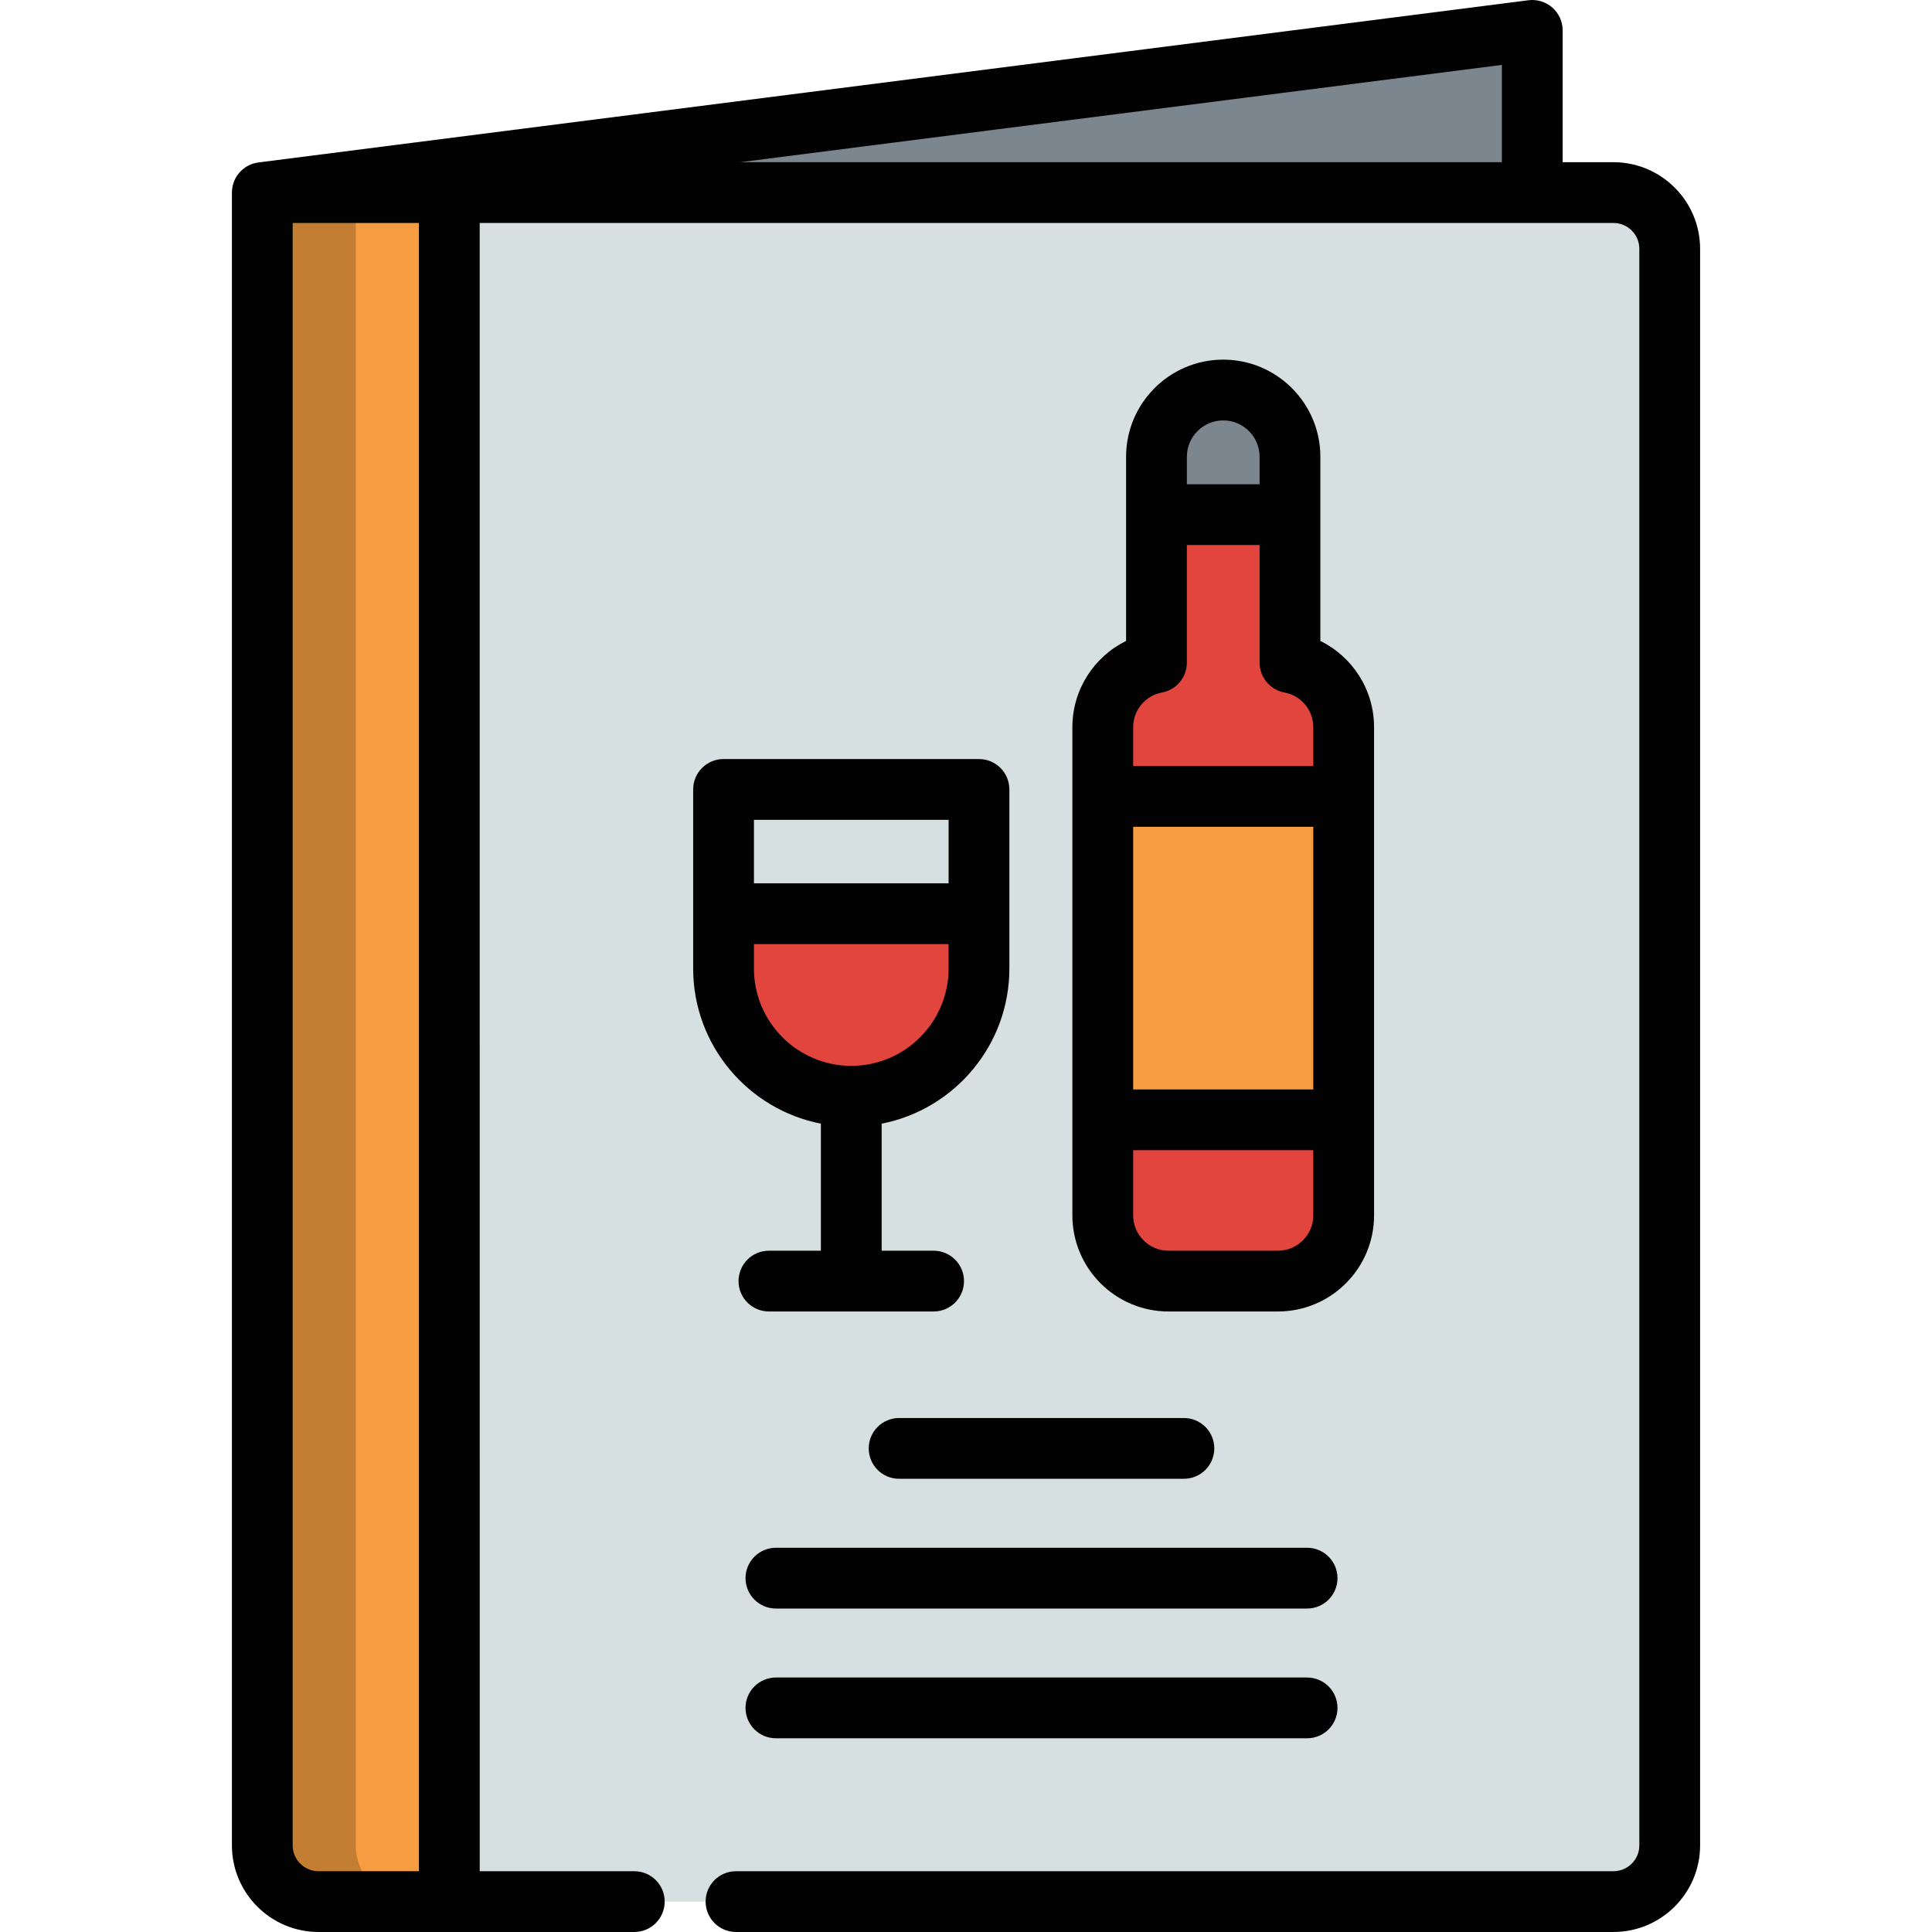 <?xml version="1.0" encoding="iso-8859-1"?>
<!-- Generator: Adobe Illustrator 19.0.0, SVG Export Plug-In . SVG Version: 6.00 Build 0)  -->
<svg version="1.1" id="Layer_1" xmlns="http://www.w3.org/2000/svg" xmlns:xlink="http://www.w3.org/1999/xlink" x="0px" y="0px"
	 viewBox="0 0 512.003 512.003" style="enable-background:new 0 0 512.003 512.003;" xml:space="preserve">
<path style="fill:#D6E0E0;" d="M195.047,503.946h232.54c8.234,0,14.907-6.675,14.907-14.906V65.945
	c0-8.232-6.673-14.906-14.907-14.906H287.989H84.415H69.508v14.906v213.562V489.04c0,8.231,6.673,14.906,14.907,14.906h83.678"/>
<path style="fill:#E2453D;" d="M341.86,175.602v-54.551c0-9.77-7.921-17.69-17.69-17.69c-9.771,0-17.69,7.92-17.69,17.69v54.551
	c-8.096,1.496-14.232,8.579-14.232,17.108v129.385c0,9.614,7.797,17.411,17.41,17.411h29.019c9.616,0,17.413-7.797,17.413-17.411
	V192.709C356.092,184.181,349.953,177.097,341.86,175.602z"/>
<path style="fill:#7C868E;" d="M324.17,103.362c-9.771,0-17.69,7.92-17.69,17.69v15.329h35.378v-15.329
	C341.86,111.282,333.939,103.362,324.17,103.362z"/>
<path style="fill:#E2453D;" d="M191.751,209.209v47.464c0,18.694,15.155,33.846,33.847,33.846s33.845-15.151,33.845-33.846v-47.464
	L191.751,209.209L191.751,209.209z"/>
<rect x="191.75" y="209.209" style="fill:#D6E0E0;" width="67.685" height="32.936"/>
<g>
	<rect x="292.252" y="211.045" style="fill:#F59D40;" width="63.841" height="85.715"/>
	<path style="fill:#F59D40;" d="M119.072,51.038H84.415H69.508v14.906v213.562V489.04c0,8.231,6.673,14.906,14.907,14.906h34.657
		V51.038z"/>
</g>
<g style="opacity:0.2;">
	<path style="fill:#020202;" d="M94.291,489.04V279.507V65.945V51.038h-9.875H69.508v14.906v213.562V489.04
		c0,8.231,6.673,14.906,14.907,14.906h24.781C100.963,503.946,94.291,497.271,94.291,489.04z"/>
</g>
<polygon style="fill:#7C868E;" points="69.508,51.038 406.069,8.055 406.069,51.038 "/>
<g>
	<path style="fill:#020202;" d="M427.588,42.984h-13.465V8.055c0-2.313-0.995-4.516-2.732-6.045
		c-1.735-1.529-4.042-2.24-6.342-1.945L68.488,43.05c-0.09,0.012-0.176,0.033-0.265,0.047c-0.148,0.024-0.295,0.046-0.44,0.078
		c-0.112,0.025-0.219,0.056-0.329,0.085c-0.143,0.038-0.286,0.074-0.425,0.119c-0.116,0.038-0.229,0.083-0.341,0.125
		c-0.126,0.047-0.253,0.092-0.377,0.145c-0.127,0.055-0.249,0.118-0.373,0.179c-0.104,0.052-0.21,0.1-0.311,0.156
		c-0.136,0.075-0.267,0.159-0.398,0.243c-0.083,0.053-0.169,0.101-0.249,0.156c-0.145,0.099-0.282,0.206-0.42,0.315
		c-0.061,0.048-0.127,0.092-0.187,0.142c-0.155,0.129-0.302,0.266-0.446,0.405c-0.038,0.037-0.079,0.07-0.117,0.107
		c-0.179,0.179-0.35,0.367-0.511,0.563c-0.033,0.04-0.061,0.085-0.095,0.126c-0.125,0.157-0.246,0.314-0.359,0.48
		c-0.062,0.091-0.116,0.189-0.175,0.283c-0.075,0.12-0.152,0.239-0.221,0.364c-0.057,0.103-0.105,0.212-0.158,0.318
		c-0.06,0.122-0.123,0.244-0.178,0.369c-0.045,0.105-0.083,0.214-0.123,0.322c-0.052,0.134-0.104,0.266-0.148,0.404
		c-0.033,0.104-0.059,0.212-0.089,0.318c-0.041,0.145-0.081,0.291-0.113,0.439c-0.023,0.103-0.038,0.208-0.056,0.312
		c-0.027,0.156-0.054,0.312-0.072,0.471c-0.012,0.104-0.018,0.209-0.026,0.315c-0.012,0.161-0.023,0.322-0.025,0.484
		c-0.001,0.041-0.006,0.081-0.006,0.121v438.002c0,12.66,10.3,22.96,22.961,22.96h34.657h49.021c4.449,0,8.054-3.605,8.054-8.054
		c0-4.449-3.605-8.054-8.054-8.054h-40.967V59.092h278.943h21.519c3.779,0,6.853,3.073,6.853,6.852V489.04
		c0,3.779-3.074,6.852-6.853,6.852h-232.54c-4.449,0-8.054,3.605-8.054,8.054c0,4.449,3.605,8.054,8.054,8.054h232.54
		c12.661,0,22.961-10.3,22.961-22.96V65.945C450.549,53.285,440.249,42.984,427.588,42.984z M111.018,495.892H84.415
		c-3.778,0-6.853-3.073-6.853-6.852V59.092h33.456V495.892z M196.145,42.984l201.87-25.782v25.782H196.145z"/>
	<path style="fill:#020202;" d="M259.441,201.155h-67.691c-4.449,0-8.054,3.605-8.054,8.054v32.936v14.528
		c0,20.349,14.584,37.348,33.847,41.115v33.663h-13.769c-4.449,0-8.054,3.605-8.054,8.054c0,4.449,3.605,8.054,8.054,8.054h43.644
		c4.449,0,8.054-3.605,8.054-8.054c0-4.449-3.605-8.054-8.054-8.054h-13.767v-33.663c19.262-3.767,33.845-20.766,33.845-41.115
		v-14.528v-32.936C267.495,204.76,263.89,201.155,259.441,201.155z M199.805,217.263h51.583v16.828h-51.583V217.263z
		 M225.597,282.465c-14.222,0-25.793-11.57-25.793-25.792v-6.474h51.583v6.474C251.387,270.895,239.819,282.465,225.597,282.465z"/>
	<path style="fill:#020202;" d="M349.914,121.051c0-14.195-11.548-25.744-25.744-25.744s-25.744,11.548-25.744,25.744v15.329v33.479
		c-8.535,4.188-14.232,12.951-14.232,22.85v18.341v85.712v25.331c0,14.042,11.424,25.465,25.464,25.465h29.019
		c14.042,0,25.467-11.424,25.467-25.465v-25.331V211.05v-18.341c0-9.899-5.697-18.66-14.232-22.85V136.38v-15.329H349.914z
		 M348.038,202.997h-47.734v-10.288c0-4.505,3.213-8.37,7.641-9.188c3.82-0.704,6.591-4.036,6.591-7.92v-31.167h19.27v31.167
		c0,3.883,2.772,7.214,6.591,7.92c4.427,0.818,7.64,4.682,7.64,9.188V202.997z M348.038,288.709h-47.734v-69.604h47.734V288.709z
		 M314.536,121.051c0-5.312,4.322-9.636,9.636-9.636c5.312,0,9.636,4.322,9.636,9.636v7.275h-19.27v-7.275H314.536z
		 M338.679,331.451H309.66c-5.16,0-9.357-4.198-9.357-9.358v-17.277h47.734v17.277C348.038,327.254,343.84,331.451,338.679,331.451z
		"/>
	<path style="fill:#020202;" d="M230.221,383.844c0,4.449,3.605,8.054,8.054,8.054h75.474c4.449,0,8.054-3.605,8.054-8.054
		s-3.605-8.054-8.054-8.054h-75.474C233.827,375.79,230.221,379.395,230.221,383.844z"/>
	<path style="fill:#020202;" d="M346.398,410.176H205.626c-4.448,0-8.054,3.605-8.054,8.054c0,4.449,3.606,8.054,8.054,8.054
		h140.772c4.449,0,8.054-3.605,8.054-8.054C354.452,413.781,350.846,410.176,346.398,410.176z"/>
	<path style="fill:#020202;" d="M346.398,444.562H205.626c-4.448,0-8.054,3.605-8.054,8.054s3.606,8.054,8.054,8.054h140.772
		c4.449,0,8.054-3.605,8.054-8.054S350.846,444.562,346.398,444.562z"/>
</g>
<g>
</g>
<g>
</g>
<g>
</g>
<g>
</g>
<g>
</g>
<g>
</g>
<g>
</g>
<g>
</g>
<g>
</g>
<g>
</g>
<g>
</g>
<g>
</g>
<g>
</g>
<g>
</g>
<g>
</g>
</svg>
